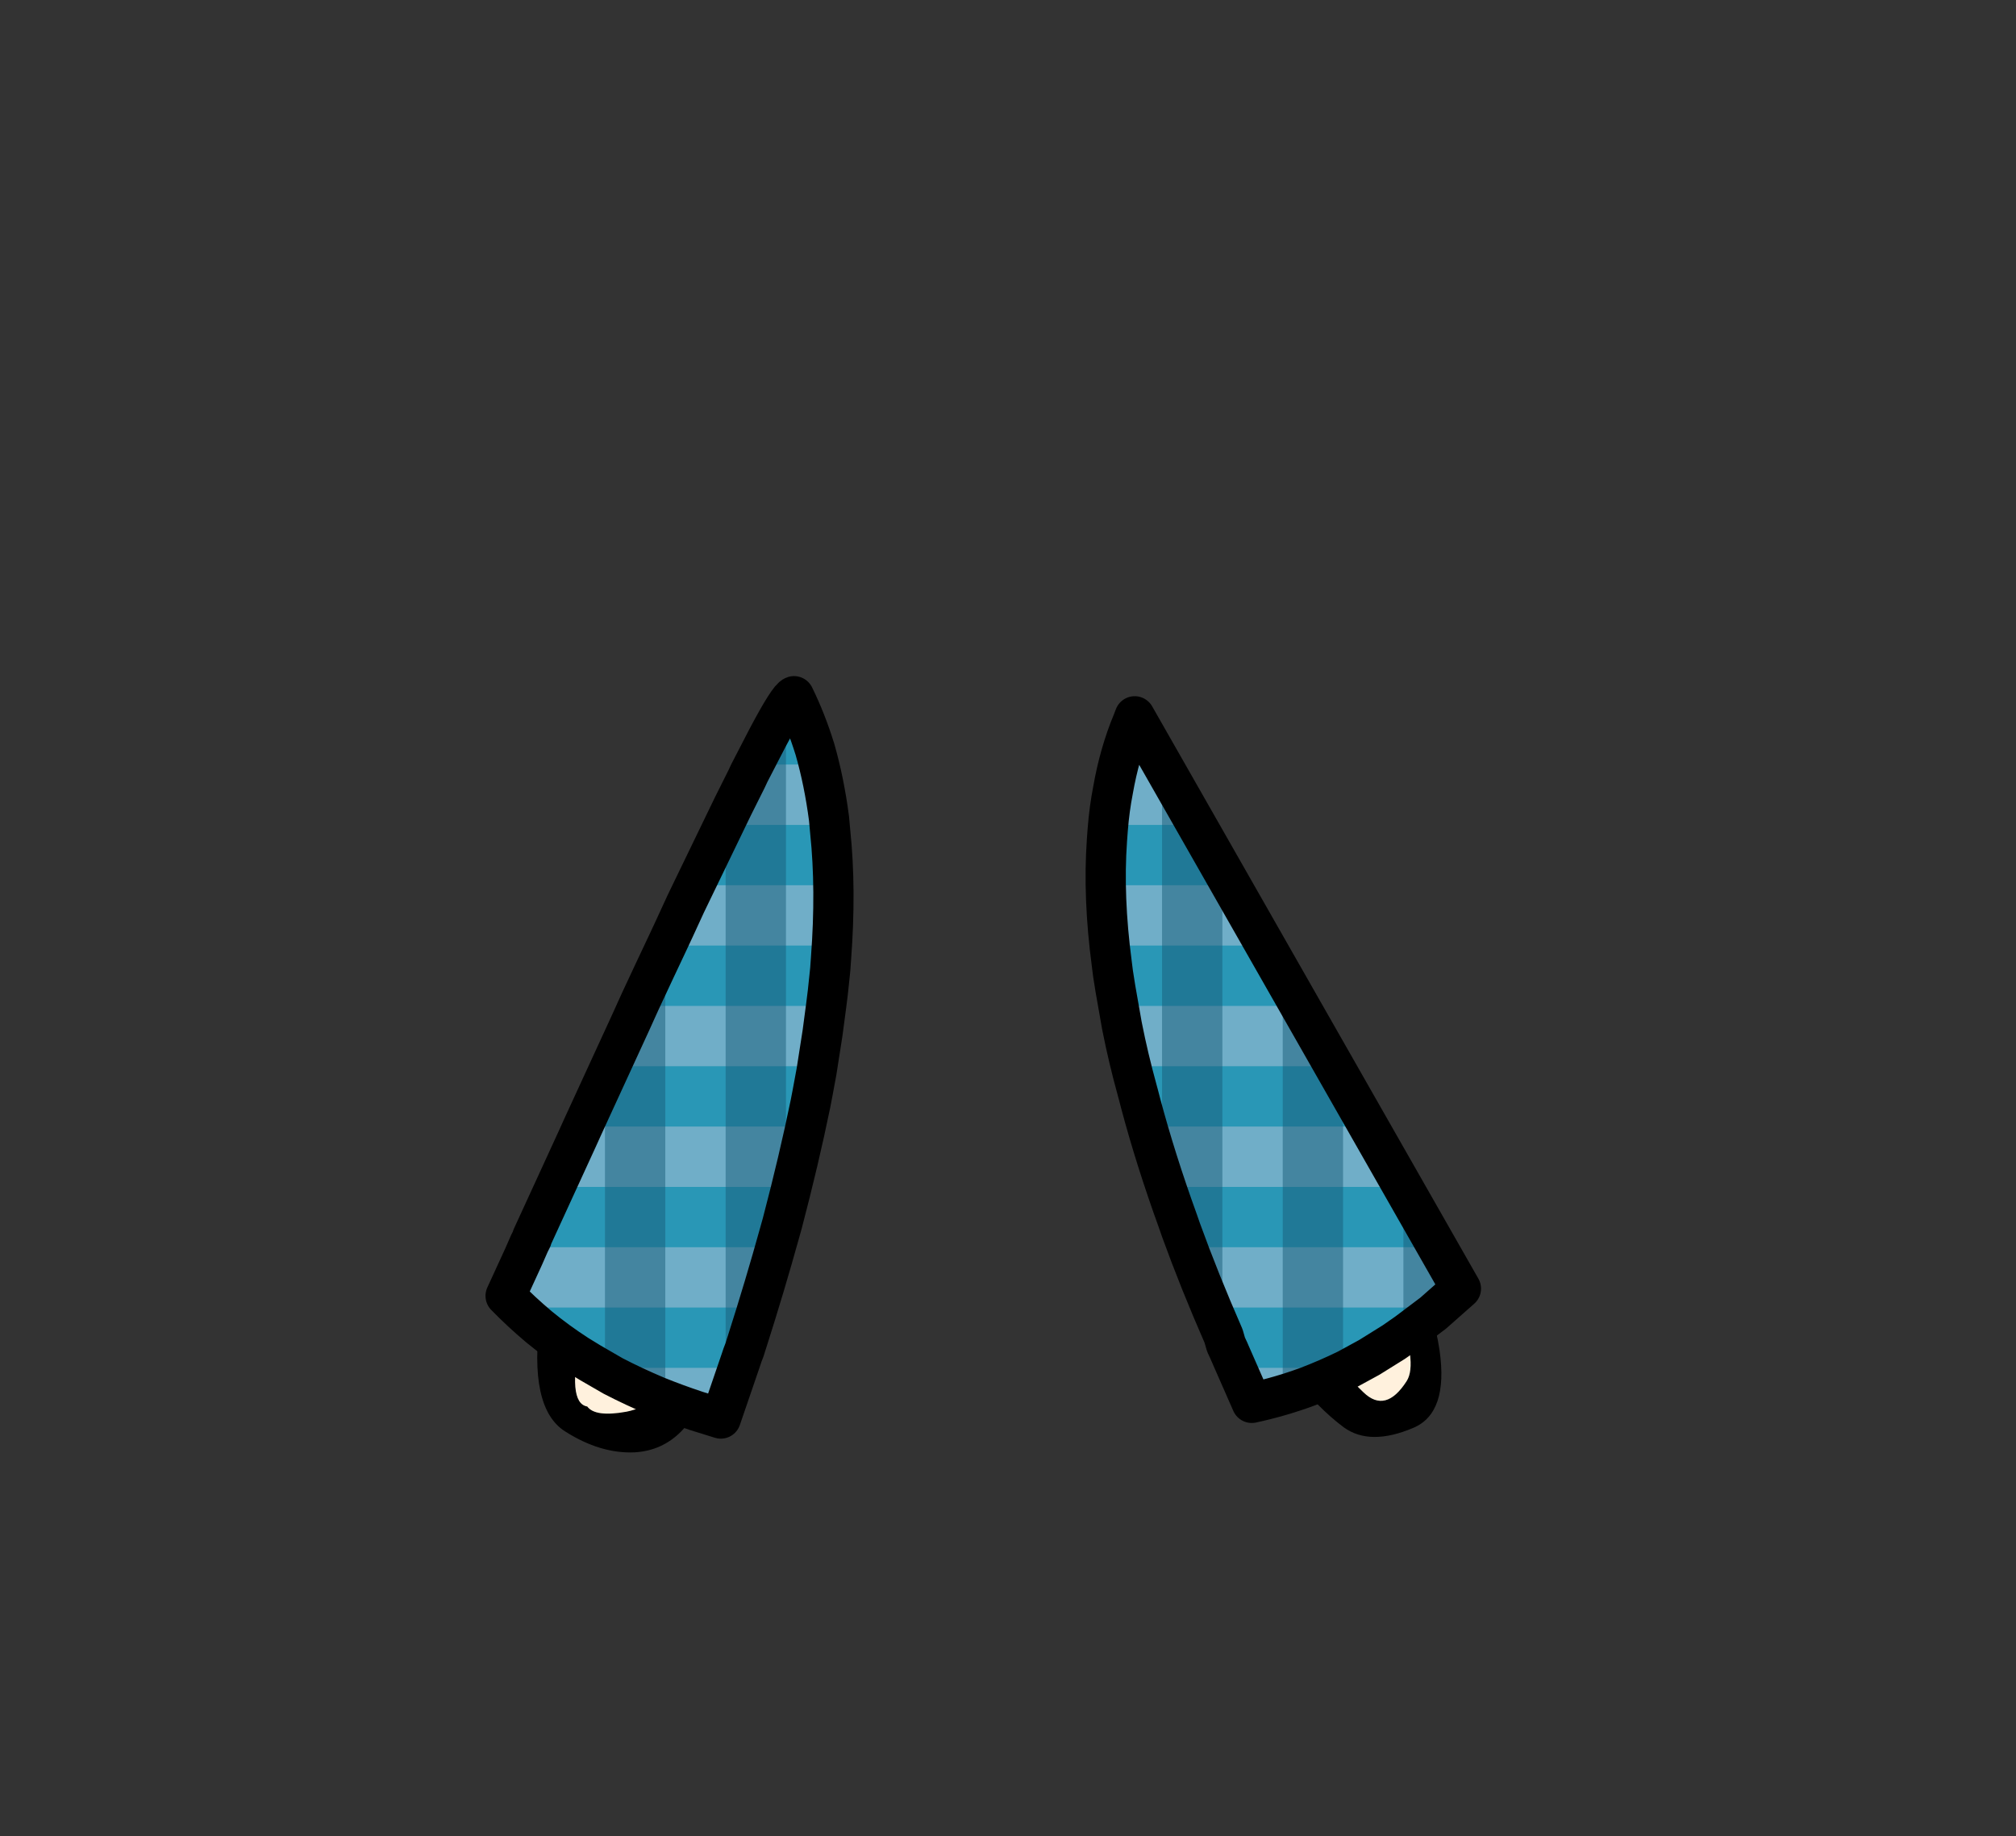 <?xml version="1.0" encoding="UTF-8" standalone="no"?>
<svg xmlns:xlink="http://www.w3.org/1999/xlink" height="228.25px" width="250.6px" xmlns="http://www.w3.org/2000/svg">
  <rect width="100%" height="100%" fill="#333333" stroke="none"/>
  <g transform="matrix(1, 0, 0, 1, 130.7, 221.95)">
    <use height="94.4" transform="matrix(1.0, 0.0, 0.0, 1.0, -63.9, -135.8)" width="112.35" xlink:href="#shape0"/>
    <use height="94.8" transform="matrix(1.0, 0.0, 0.0, 1.0, -70.35, -137.9)" width="123.75" xlink:href="#shape1"/>
  </g>
  <defs>
    <g id="shape0" transform="matrix(1, 0, 0, 1, 63.9, 135.8)">
      <path d="M7.35 -129.6 L7.25 -129.85 Q9.7 -135.35 12.15 -129.85 36.55 -86.7 43.3 -70.0 L46.95 -59.75 Q47.9 -56.45 48.25 -54.05 49.35 -46.3 45.0 -44.45 39.6 -42.15 36.35 -44.5 29.85 -49.35 24.7 -59.75 20.45 -68.3 17.15 -80.65 9.8 -108.0 7.0 -127.0 7.0 -129.05 7.3 -129.6 L7.35 -129.6 M25.15 -104.05 L25.0 -104.25 25.1 -104.05 25.15 -104.05 M27.2 -101.45 L27.2 -101.05 27.2 -100.7 27.35 -101.25 27.2 -101.45 M20.65 -105.45 Q16.15 -112.85 12.5 -119.9 14.55 -107.35 17.2 -95.3 19.85 -83.25 25.5 -69.7 27.8 -64.25 30.45 -59.75 34.25 -53.2 38.8 -48.85 41.55 -46.2 44.15 -50.25 45.6 -52.5 42.85 -59.75 41.5 -63.25 39.15 -67.95 31.9 -82.35 28.55 -90.2 25.15 -98.05 20.65 -105.45 M-35.2 -131.25 L-32.0 -135.75 Q-25.7 -137.35 -34.75 -82.05 -36.9 -70.1 -42.35 -50.95 -45.0 -41.8 -51.8 -41.4 -56.05 -41.2 -60.45 -44.0 -65.05 -46.9 -63.55 -58.25 L-58.5 -74.75 -57.35 -78.15 Q-53.8 -88.55 -35.2 -131.25 M-33.6 -122.8 Q-38.2 -114.05 -50.5 -80.95 -62.85 -47.95 -57.7 -47.1 -56.7 -45.75 -52.85 -46.45 -48.6 -47.25 -46.45 -52.25 -44.35 -57.25 -43.05 -63.05 -41.75 -68.9 -37.75 -92.45 -33.75 -116.0 -33.8 -118.35 L-33.8 -121.05 -33.6 -122.8" fill="#000000" fill-rule="evenodd" stroke="none"/>
      <path d="M20.65 -105.45 Q25.15 -98.05 28.55 -90.2 31.9 -82.35 39.15 -67.95 41.5 -63.25 42.85 -59.75 45.6 -52.5 44.15 -50.25 41.55 -46.2 38.8 -48.85 34.25 -53.2 30.45 -59.75 27.8 -64.25 25.5 -69.7 19.85 -83.25 17.2 -95.3 14.55 -107.35 12.5 -119.9 16.15 -112.85 20.65 -105.45 M-33.6 -122.8 L-33.8 -121.05 -33.8 -118.35 Q-33.75 -116.0 -37.75 -92.45 -41.75 -68.9 -43.05 -63.05 -44.35 -57.25 -46.45 -52.25 -48.6 -47.25 -52.85 -46.45 -56.7 -45.75 -57.7 -47.1 -62.85 -47.95 -50.5 -80.95 -38.2 -114.05 -33.6 -122.8" fill="#fff1dd" fill-rule="evenodd" stroke="none"/>
    </g>
    <g id="shape1" transform="matrix(1, 0, 0, 1, 70.35, 137.9)">
      <path d="M10.1 -132.25 L10.35 -132.9 50.9 -61.75 48.3 -59.4 47.45 -58.7 44.2 -56.25 43.75 -55.95 42.55 -55.1 39.5 -53.2 37.15 -51.9 36.75 -51.7 36.25 -51.45 31.8 -49.55 28.75 -48.5 24.9 -47.55 22.95 -51.9 22.2 -53.7 22.05 -54.05 21.7 -54.8 21.4 -55.85 21.25 -56.15 19.85 -59.4 16.9 -66.9 16.1 -69.05 15.7 -70.2 Q14.9 -72.35 14.25 -74.4 L13.75 -75.85 11.9 -81.9 11.1 -84.75 10.8 -85.9 10.65 -86.45 9.9 -89.4 8.8 -94.25 8.75 -94.5 8.3 -96.9 7.95 -99.05 7.65 -100.95 7.5 -102.15 7.2 -104.4 Q6.8 -108.3 6.75 -111.9 6.7 -114.8 6.9 -117.5 L7.0 -118.85 7.05 -119.4 7.65 -123.7 8.35 -126.9 Q9.05 -129.75 10.1 -132.25 M-44.35 -111.9 L-40.75 -119.4 -39.6 -121.7 -38.6 -123.7 -37.9 -125.1 -37.55 -125.85 -37.0 -126.9 -35.25 -130.3 -32.85 -134.4 -32.0 -135.4 -31.5 -134.4 Q-30.3 -131.8 -29.4 -128.8 L-28.9 -126.9 Q-28.1 -123.75 -27.65 -120.2 L-27.55 -119.4 -27.5 -118.55 Q-27.15 -115.4 -27.1 -111.9 -27.05 -108.35 -27.3 -104.4 L-27.4 -102.8 -27.5 -101.4 -27.8 -98.55 -28.0 -96.95 -28.0 -96.9 -28.45 -93.55 -29.1 -89.4 -29.2 -88.75 -29.7 -86.05 -29.95 -84.75 -30.55 -81.9 -32.3 -74.4 -33.45 -69.9 -33.8 -68.65 -34.25 -66.9 -36.5 -59.4 -37.85 -55.1 -37.95 -54.8 -38.15 -54.15 -38.4 -53.5 -38.6 -52.9 -38.9 -51.9 -41.1 -45.6 -44.15 -46.55 Q-46.7 -47.4 -49.05 -48.35 -51.9 -49.55 -54.5 -50.9 L-56.3 -51.9 -57.35 -52.55 -58.9 -53.5 Q-61.45 -55.15 -63.7 -57.0 L-66.4 -59.4 -67.85 -60.85 -65.6 -65.75 -65.1 -66.9 -64.9 -67.35 -64.75 -67.65 -64.6 -67.95 -64.55 -68.15 -61.7 -74.4 -58.95 -80.35 -58.25 -81.9 -54.8 -89.4 -52.25 -94.95 -51.55 -96.5 -51.35 -96.9 -51.05 -97.6 -49.25 -101.45 -47.85 -104.4 -47.6 -104.95 -46.9 -106.45 -45.45 -109.6 -44.75 -111.05 -44.35 -111.9" fill="#2997b6" fill-rule="evenodd" stroke="none"/>
      <path d="M-44.35 -111.9 L-27.1 -111.9 Q-27.05 -108.35 -27.3 -104.4 L-47.85 -104.4 -47.6 -104.95 -46.9 -106.45 -45.45 -109.6 -44.75 -111.05 -44.35 -111.9 M-37.0 -126.9 L-28.9 -126.9 Q-28.1 -123.75 -27.65 -120.2 L-27.55 -119.4 -40.75 -119.4 -39.6 -121.7 -38.6 -123.7 -37.9 -125.1 -37.55 -125.85 -37.0 -126.9 M-36.5 -59.4 L-66.4 -59.4 -67.85 -60.85 -65.6 -65.75 -65.1 -66.9 -34.25 -66.9 -36.5 -59.4 M-32.3 -74.4 L-61.7 -74.4 -58.95 -80.35 -58.25 -81.9 -30.55 -81.9 -32.3 -74.4 M-28.45 -93.55 L-29.1 -89.4 -54.8 -89.4 -52.25 -94.95 -51.55 -96.5 -51.35 -96.9 -28.0 -96.9 -28.45 -93.55 M-56.3 -51.9 L-38.9 -51.9 -41.1 -45.6 -44.15 -46.55 Q-46.7 -47.4 -49.05 -48.35 -51.9 -49.55 -54.5 -50.9 L-56.3 -51.9" fill="#b7c5d9" fill-opacity="0.502" fill-rule="evenodd" stroke="none"/>
      <path d="M-48.0 -104.15 L-48.0 -47.95 -49.05 -48.35 Q-51.9 -49.55 -54.5 -50.9 L-55.5 -51.45 -55.5 -87.95 -52.25 -94.95 -51.55 -96.5 -51.05 -97.6 -49.25 -101.45 -48.0 -104.15 M-37.55 -125.85 L-35.25 -130.3 -33.0 -134.2 -33.0 -71.7 -33.45 -69.9 -33.8 -68.65 Q-35.6 -62.15 -37.85 -55.1 L-37.95 -54.8 -38.15 -54.15 -38.4 -53.5 -38.6 -52.9 -40.5 -47.3 -40.5 -119.9 -39.6 -121.7 -38.6 -123.7 -37.9 -125.1 -37.55 -125.85" fill="#185c78" fill-opacity="0.502" fill-rule="evenodd" stroke="none"/>
      <path d="M36.75 -51.7 L36.75 -51.9 37.15 -51.9 36.75 -51.7" fill="#b03535" fill-opacity="0.502" fill-rule="evenodd" stroke="none"/>
      <path d="M36.75 -51.7 L36.25 -51.45 31.8 -49.55 28.75 -48.5 24.9 -47.55 22.95 -51.9 36.75 -51.9 36.75 -51.7 M13.75 -75.85 L11.9 -81.9 39.4 -81.9 43.7 -74.4 14.25 -74.4 13.75 -75.85 M30.85 -96.9 L35.15 -89.4 9.9 -89.4 8.8 -94.25 8.75 -94.5 8.3 -96.9 30.85 -96.9 M47.95 -66.9 L50.9 -61.75 48.3 -59.4 19.85 -59.4 16.9 -66.9 47.95 -66.9 M7.3 -126.9 L13.75 -126.9 18.05 -119.4 5.85 -119.4 7.3 -126.9 M7.2 -104.4 Q6.8 -108.3 6.75 -111.9 L22.3 -111.9 26.6 -104.4 7.2 -104.4" fill="#b7c5d9" fill-opacity="0.502" fill-rule="evenodd" stroke="none"/>
      <path d="M36.25 -51.45 L31.8 -49.55 28.75 -48.5 28.75 -100.6 36.25 -87.45 36.25 -51.45 M50.9 -61.75 L47.45 -58.7 44.2 -56.25 43.75 -55.95 43.75 -74.3 50.9 -61.75 M13.75 -126.9 L21.25 -113.75 21.25 -56.15 Q18.35 -62.85 16.1 -69.05 L15.7 -70.2 Q14.65 -73.05 13.75 -75.85 L13.75 -126.9" fill="#185c78" fill-opacity="0.502" fill-rule="evenodd" stroke="none"/>
      <path d="M10.1 -132.25 Q8.45 -128.3 7.65 -123.7 7.2 -121.4 7.0 -118.85 L6.9 -117.5 Q6.4 -110.45 7.5 -102.15 L7.65 -100.95 7.95 -99.05 8.75 -94.5 8.8 -94.25 Q9.55 -90.45 10.65 -86.45 L10.8 -85.9 11.1 -84.75 Q12.95 -77.8 15.7 -70.2 L16.1 -69.05 Q18.4 -62.7 21.4 -55.85 L21.7 -54.8 22.05 -54.05 22.2 -53.7 24.9 -47.55 Q28.4 -48.3 31.8 -49.55 34.3 -50.5 36.75 -51.7 L39.5 -53.2 42.55 -55.1 44.2 -56.25 47.45 -58.7 50.9 -61.75 10.35 -132.9 10.1 -132.25 M-47.6 -104.95 L-46.9 -106.45 -45.45 -109.6 -44.75 -111.05 -39.6 -121.7 -38.6 -123.7 -37.9 -125.1 -37.55 -125.85 -35.25 -130.3 Q-32.65 -135.2 -32.0 -135.4 -30.5 -132.35 -29.4 -128.8 -28.25 -124.8 -27.65 -120.2 L-27.5 -118.55 Q-26.75 -111.4 -27.4 -102.8 L-27.5 -101.4 -27.8 -98.55 -28.0 -96.95 -28.45 -93.55 -29.2 -88.75 -29.7 -86.05 -29.95 -84.75 Q-31.4 -77.7 -33.45 -69.9 L-33.8 -68.65 Q-35.6 -62.15 -37.85 -55.1 L-37.95 -54.8 -38.15 -54.15 -38.4 -53.5 -38.6 -52.9 -41.1 -45.6 -44.15 -46.55 Q-46.7 -47.4 -49.05 -48.35 -51.9 -49.55 -54.5 -50.9 L-57.35 -52.55 -58.9 -53.5 Q-61.45 -55.15 -63.7 -57.0 -65.9 -58.85 -67.85 -60.85 L-65.6 -65.75 -64.9 -67.35 -64.75 -67.65 -64.6 -67.95 -64.55 -68.15 -58.95 -80.35 -58.25 -81.9 -52.25 -94.95 -51.55 -96.5 -51.05 -97.6 -49.25 -101.45 -47.6 -104.95" fill="none" stroke="#000000" stroke-linecap="round" stroke-linejoin="round" stroke-width="5.0"/>
    </g>
  </defs>
</svg>
